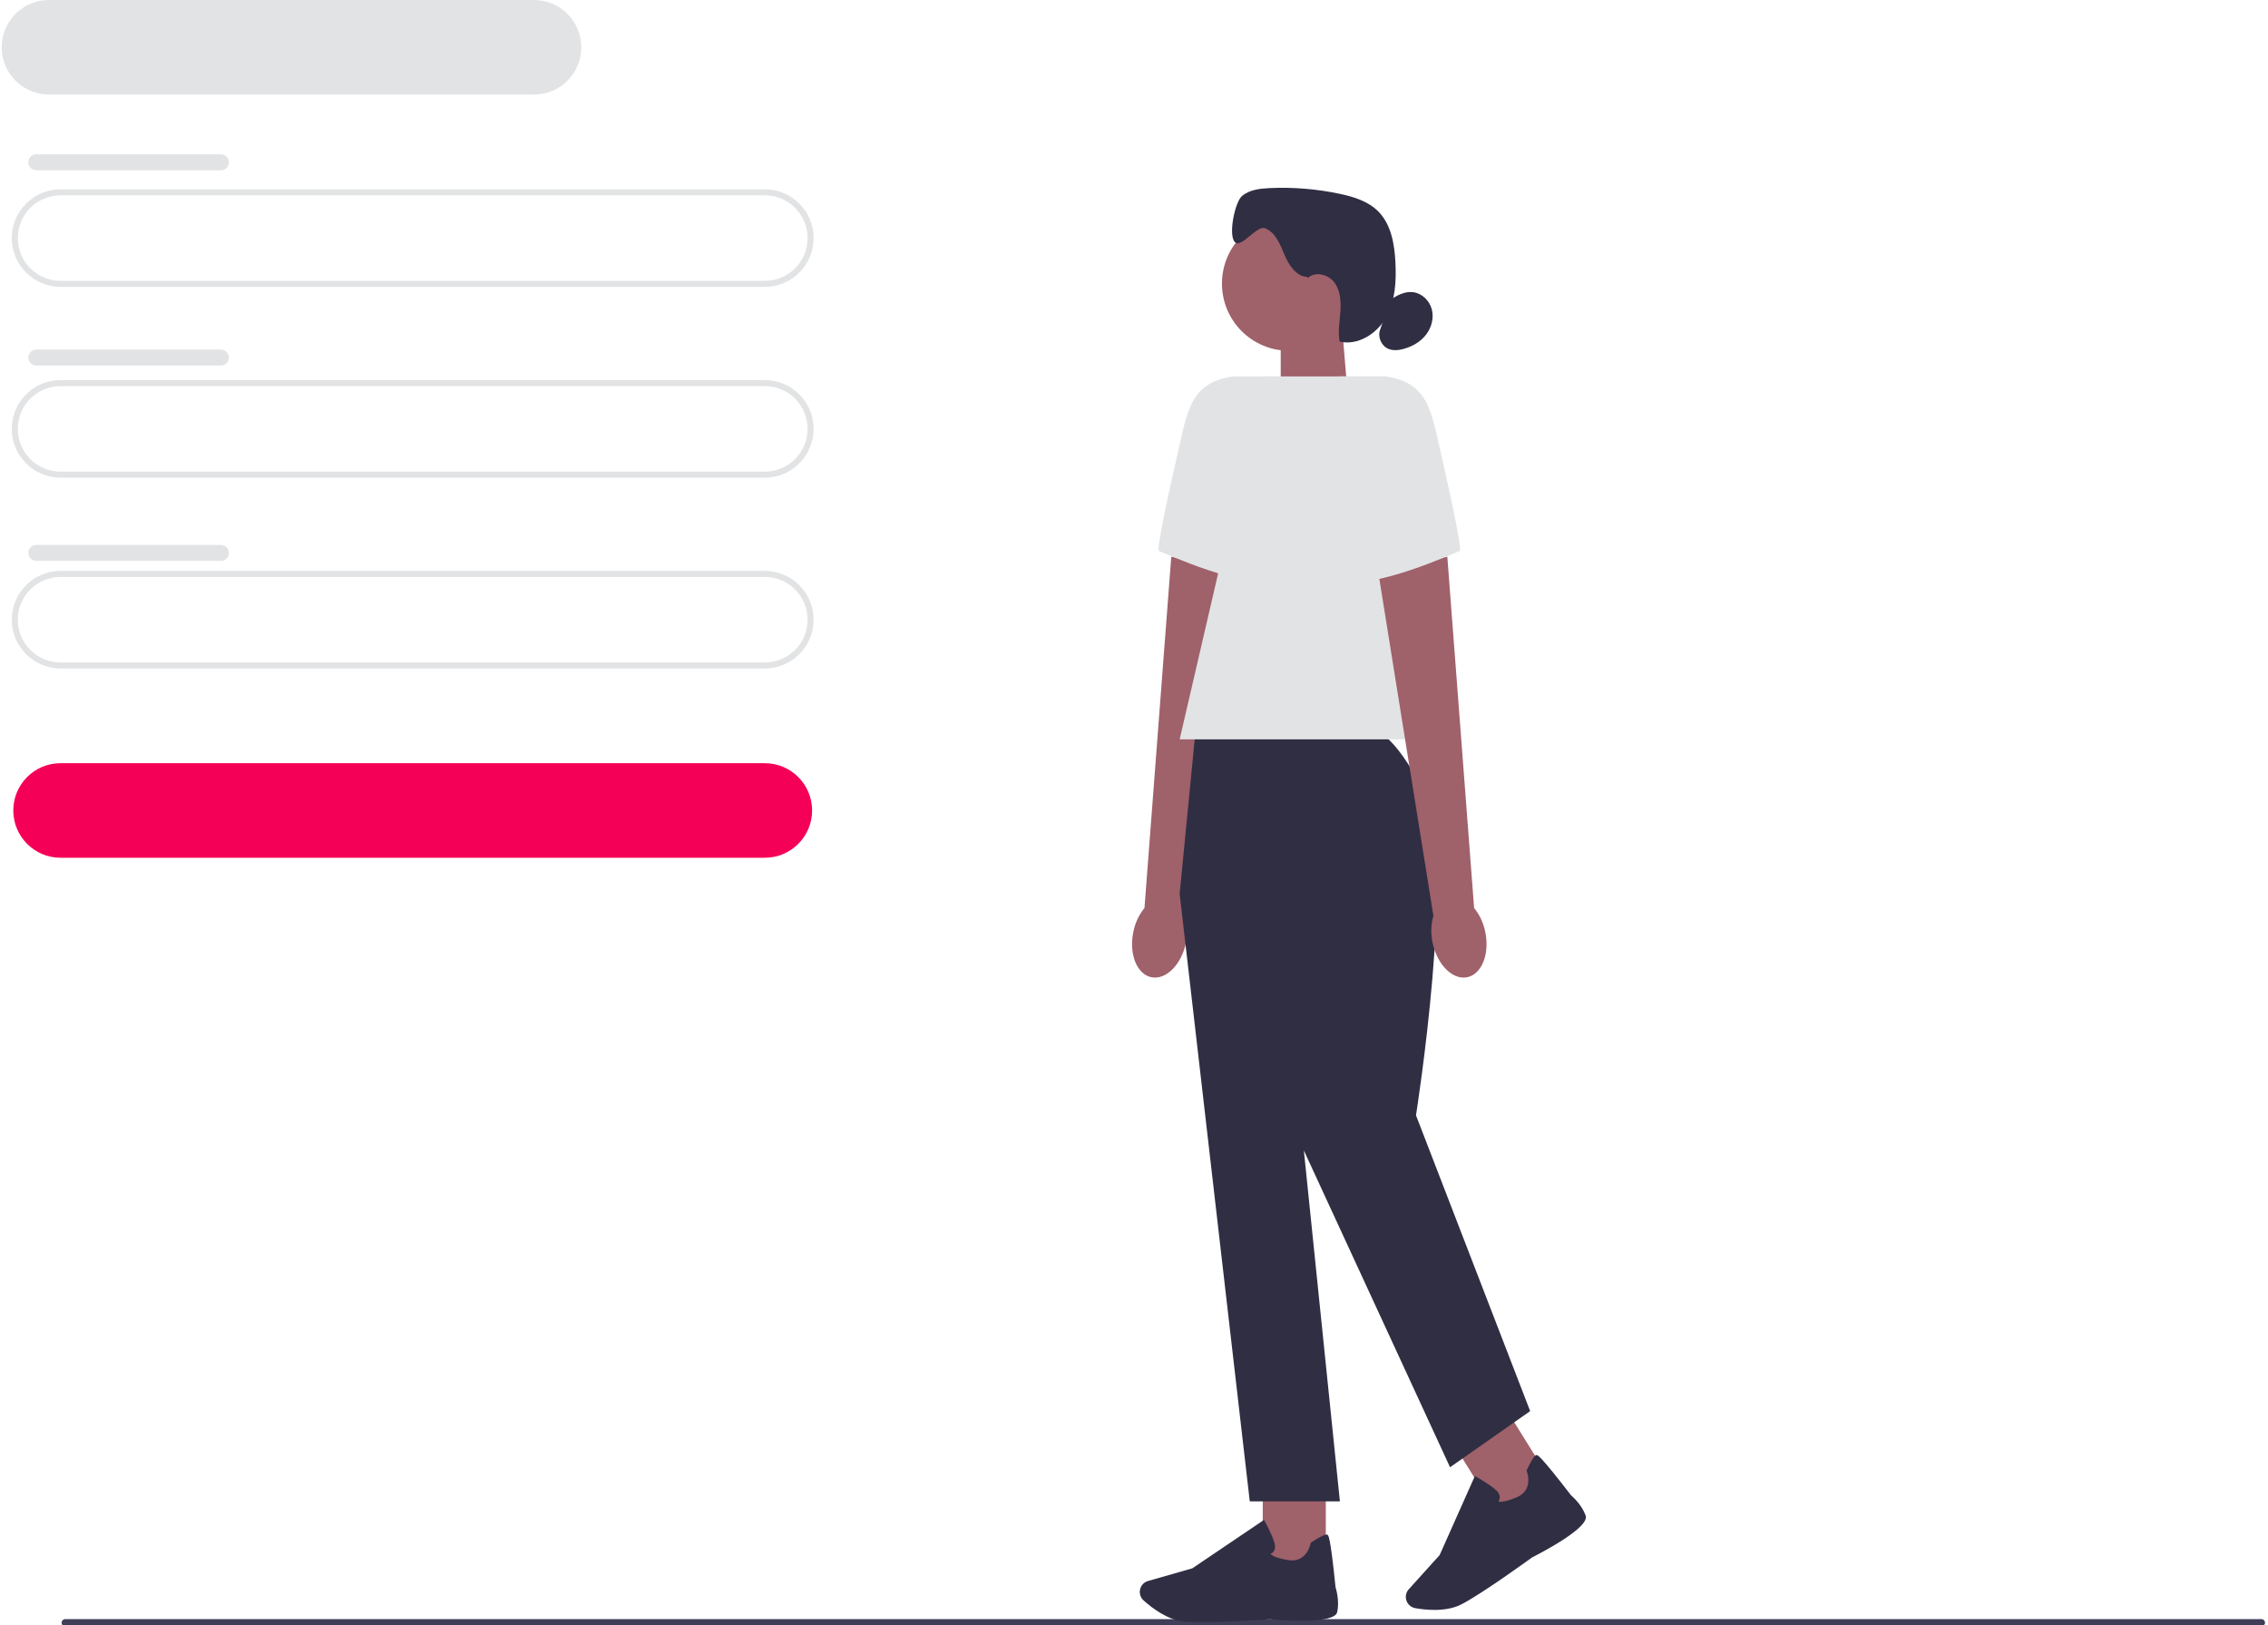 <?xml version="1.0" encoding="UTF-8"?>
<svg xmlns="http://www.w3.org/2000/svg" xmlns:xlink="http://www.w3.org/1999/xlink" width="670px" height="480px" viewBox="0 0 669 480" version="1.1">
<g id="surface1">
<path style=" stroke:none;fill-rule:nonzero;fill:rgb(24.706%,23.922%,34.51%);fill-opacity:1;" d="M 17.703 479.312 C 17.703 479.902 18.176 480.375 18.762 480.375 L 667.559 480.375 C 668.145 480.375 668.617 479.902 668.617 479.312 C 668.617 478.727 668.145 478.254 667.559 478.254 L 18.762 478.254 C 18.176 478.254 17.703 478.727 17.703 479.312 Z M 17.703 479.312 "/>
<path style=" stroke:none;fill-rule:nonzero;fill:rgb(88.627%,89.02%,89.412%);fill-opacity:1;" d="M 225.457 84.734 L 17.375 84.734 C 9.438 84.734 2.98 78.27 2.98 70.324 C 2.98 62.383 9.438 55.918 17.375 55.918 L 225.457 55.918 C 233.395 55.918 239.852 62.383 239.852 70.324 C 239.852 78.27 233.395 84.734 225.457 84.734 Z M 17.375 57.699 C 10.418 57.699 4.758 63.363 4.758 70.324 C 4.758 77.289 10.418 82.953 17.375 82.953 L 225.457 82.953 C 232.414 82.953 238.074 77.289 238.074 70.324 C 238.074 63.363 232.414 57.699 225.457 57.699 Z M 17.375 57.699 "/>
<path style=" stroke:none;fill-rule:nonzero;fill:rgb(96.078%,0%,34.118%);fill-opacity:1;" d="M 225.457 253.359 L 17.375 253.359 C 9.68 253.359 3.426 247.098 3.426 239.395 C 3.426 231.691 9.68 225.43 17.375 225.43 L 225.457 225.43 C 233.152 225.43 239.406 231.691 239.406 239.395 C 239.406 247.098 233.152 253.359 225.457 253.359 Z M 225.457 253.359 "/>
<path style=" stroke:none;fill-rule:nonzero;fill:rgb(88.627%,89.02%,89.412%);fill-opacity:1;" d="M 157.27 27.926 L 13.949 27.926 C 6.254 27.926 0 21.668 0 13.965 C 0 6.262 6.254 0 13.949 0 L 157.27 0 C 164.965 0 171.219 6.262 171.219 13.965 C 171.219 21.668 164.965 27.926 157.27 27.926 Z M 157.27 27.926 "/>
<path style=" stroke:none;fill-rule:nonzero;fill:rgb(88.627%,89.02%,89.412%);fill-opacity:1;" d="M 225.457 141.09 L 17.375 141.09 C 9.438 141.09 2.98 134.621 2.98 126.68 C 2.98 118.734 9.438 112.27 17.375 112.27 L 225.457 112.27 C 233.395 112.27 239.852 118.734 239.852 126.68 C 239.852 134.621 233.395 141.09 225.457 141.09 Z M 17.375 114.051 C 10.418 114.051 4.758 119.715 4.758 126.68 C 4.758 133.645 10.418 139.309 17.375 139.309 L 225.457 139.309 C 232.414 139.309 238.074 133.645 238.074 126.68 C 238.074 119.715 232.414 114.051 225.457 114.051 Z M 17.375 114.051 "/>
<path style=" stroke:none;fill-rule:nonzero;fill:rgb(88.627%,89.02%,89.412%);fill-opacity:1;" d="M 225.457 197.449 L 17.375 197.449 C 9.438 197.449 2.98 190.984 2.98 183.043 C 2.98 175.098 9.438 168.633 17.375 168.633 L 225.457 168.633 C 233.395 168.633 239.852 175.098 239.852 183.043 C 239.852 190.984 233.395 197.449 225.457 197.449 Z M 17.375 170.414 C 10.418 170.414 4.758 176.078 4.758 183.043 C 4.758 190.004 10.418 195.668 17.375 195.668 L 225.457 195.668 C 232.414 195.668 238.074 190.004 238.074 183.043 C 238.074 176.078 232.414 170.414 225.457 170.414 Z M 17.375 170.414 "/>
<path style=" stroke:none;fill-rule:nonzero;fill:rgb(88.627%,89.02%,89.412%);fill-opacity:1;" d="M 10.223 45.57 L 64.758 45.57 C 66.055 45.57 67.113 46.621 67.113 47.93 C 67.113 49.23 66.055 50.289 64.758 50.289 L 10.223 50.289 C 8.922 50.289 7.863 49.238 7.863 47.93 C 7.863 46.629 8.922 45.57 10.223 45.57 Z M 10.223 45.57 "/>
<path style=" stroke:none;fill-rule:nonzero;fill:rgb(88.627%,89.02%,89.412%);fill-opacity:1;" d="M 10.223 103.258 L 64.758 103.258 C 66.055 103.258 67.113 104.309 67.113 105.609 C 67.113 106.91 66.055 107.969 64.758 107.969 L 10.223 107.969 C 8.922 107.969 7.863 106.918 7.863 105.617 C 7.863 104.316 8.922 103.258 10.223 103.258 Z M 10.223 103.258 "/>
<path style=" stroke:none;fill-rule:nonzero;fill:rgb(88.627%,89.02%,89.412%);fill-opacity:1;" d="M 10.223 160.957 L 64.758 160.957 C 66.055 160.957 67.113 162.008 67.113 163.316 C 67.113 164.617 66.055 165.668 64.758 165.668 L 10.223 165.668 C 8.922 165.668 7.863 164.617 7.863 163.309 C 7.863 162.008 8.922 160.957 10.223 160.957 Z M 10.223 160.957 "/>
<path style=" stroke:none;fill-rule:nonzero;fill:rgb(62.353%,38.039%,41.569%);fill-opacity:1;" d="M 397.734 117.781 L 377.844 124.336 L 377.844 95.672 L 395.895 95.672 Z M 397.734 117.781 "/>
<path style=" stroke:none;fill-rule:nonzero;fill:rgb(62.353%,38.039%,41.569%);fill-opacity:1;" d="M 400.129 83.766 C 400.129 94.723 391.254 103.605 380.309 103.605 C 369.359 103.605 360.484 94.723 360.484 83.766 C 360.484 72.805 369.359 63.922 380.309 63.922 C 391.254 63.922 400.129 72.805 400.129 83.766 Z M 400.129 83.766 "/>
<path style=" stroke:none;fill-rule:nonzero;fill:rgb(18.431%,18.039%,26.275%);fill-opacity:1;" d="M 385.75 81.797 C 382.434 81.699 380.254 78.34 378.965 75.277 C 377.672 72.215 376.348 68.695 373.27 67.43 C 370.754 66.398 366.312 73.391 364.328 71.527 C 362.258 69.586 364.277 59.621 366.473 57.832 C 368.672 56.043 371.676 55.695 374.508 55.562 C 381.41 55.238 388.359 55.801 395.129 57.219 C 399.316 58.09 403.625 59.406 406.648 62.438 C 410.473 66.281 411.453 72.082 411.73 77.504 C 412.012 83.051 411.691 88.859 408.996 93.711 C 406.301 98.566 400.66 102.145 395.254 100.906 C 394.711 97.969 395.262 94.949 395.477 91.957 C 395.68 88.973 395.465 85.75 393.641 83.371 C 391.828 80.996 387.93 80.051 385.812 82.16 "/>
<path style=" stroke:none;fill-rule:nonzero;fill:rgb(18.431%,18.039%,26.275%);fill-opacity:1;" d="M 410.137 88.672 C 412.121 87.219 414.496 86 416.934 86.301 C 419.566 86.621 421.801 88.797 422.477 91.371 C 423.152 93.941 422.395 96.773 420.758 98.875 C 419.129 100.977 416.703 102.367 414.141 103.062 C 412.652 103.461 411.027 103.633 409.609 103.027 C 407.531 102.125 406.398 99.465 407.219 97.344 "/>
<path style=" stroke:none;fill-rule:nonzero;fill:rgb(62.353%,38.039%,41.569%);fill-opacity:1;" d="M 334.285 275.355 C 332.961 281.875 335.391 287.832 339.695 288.66 C 344 289.488 348.566 284.867 349.883 278.348 C 350.441 275.746 350.352 273.059 349.625 270.492 L 366.02 168.305 L 345.512 164.438 L 337.598 268.184 C 335.914 270.289 334.785 272.746 334.285 275.363 Z M 334.285 275.355 "/>
<path style=" stroke:none;fill-rule:nonzero;fill:rgb(88.627%,89.02%,89.412%);fill-opacity:1;" d="M 377.629 111.184 L 363.637 111.184 C 353.742 112.688 351.055 117.969 348.805 127.73 C 345.371 142.621 340.984 162.441 341.855 162.738 C 343.254 163.199 367.078 174.422 379.223 171.855 Z M 377.629 111.184 "/>
<path style=" stroke:none;fill-rule:nonzero;fill:rgb(62.353%,38.039%,41.569%);fill-opacity:1;" d="M 372.531 436.684 L 391.16 436.684 L 391.16 463.141 L 372.531 463.141 Z M 372.531 436.684 "/>
<path style=" stroke:none;fill-rule:nonzero;fill:rgb(18.431%,18.039%,26.275%);fill-opacity:1;" d="M 354.391 479.152 C 352.434 479.152 350.691 479.109 349.375 478.984 C 344.43 478.531 339.703 474.871 337.328 472.734 C 336.262 471.77 335.922 470.238 336.477 468.922 C 336.875 467.977 337.668 467.266 338.656 466.988 L 351.73 463.25 L 372.906 448.945 L 373.145 449.375 C 373.234 449.535 375.316 453.285 376.012 455.812 C 376.277 456.773 376.207 457.578 375.805 458.199 C 375.531 458.629 375.137 458.875 374.828 459.02 C 375.211 459.418 376.41 460.238 380.109 460.828 C 385.512 461.68 386.648 456.082 386.695 455.848 L 386.73 455.66 L 386.891 455.555 C 389.461 453.898 391.043 453.141 391.586 453.301 C 391.926 453.398 392.496 453.578 394.035 468.832 C 394.184 469.312 395.262 472.82 394.531 476.18 C 393.742 479.832 377.797 478.574 374.605 478.289 C 374.516 478.301 362.578 479.152 354.402 479.152 Z M 354.391 479.152 "/>
<path style=" stroke:none;fill-rule:nonzero;fill:rgb(62.353%,38.039%,41.569%);fill-opacity:1;" d="M 428.398 425.766 L 444.207 415.898 L 458.191 438.348 L 442.387 448.215 Z M 428.398 425.766 "/>
<path style=" stroke:none;fill-rule:nonzero;fill:rgb(18.431%,18.039%,26.275%);fill-opacity:1;" d="M 423.215 475.531 C 421.023 475.531 419.016 475.262 417.582 475.012 C 416.176 474.762 415.074 473.641 414.844 472.234 C 414.684 471.219 414.977 470.195 415.668 469.438 L 424.789 459.34 L 435.195 435.988 L 435.625 436.223 C 435.785 436.309 439.531 438.387 441.461 440.168 C 442.199 440.844 442.562 441.562 442.547 442.305 C 442.535 442.82 442.34 443.23 442.145 443.523 C 442.68 443.668 444.129 443.719 447.582 442.258 C 452.617 440.129 450.625 434.77 450.535 434.547 L 450.465 434.367 L 450.543 434.199 C 451.852 431.43 452.785 429.953 453.336 429.801 C 453.684 429.703 454.254 429.551 463.621 441.688 C 464.004 442.008 466.77 444.422 467.926 447.656 C 469.18 451.172 454.992 458.555 452.137 460 C 452.047 460.07 437.199 470.871 431.098 473.945 C 428.676 475.164 425.812 475.539 423.203 475.539 Z M 423.215 475.531 "/>
<path style=" stroke:none;fill-rule:nonzero;fill:rgb(18.431%,18.039%,26.275%);fill-opacity:1;" d="M 404.879 215.43 L 352.719 215.43 L 347.988 264 L 368.699 443.461 L 395.324 443.461 L 384.676 339.812 L 427.867 433.391 L 451.531 416.809 L 417.805 329.445 C 417.805 329.445 429.852 253.34 420.383 234.379 C 410.918 215.43 404.879 215.43 404.879 215.43 Z M 404.879 215.43 "/>
<path style=" stroke:none;fill-rule:nonzero;fill:rgb(88.627%,89.02%,89.412%);fill-opacity:1;" d="M 430.828 218.387 L 347.988 218.387 L 372.844 111.184 L 408.934 111.184 Z M 430.828 218.387 "/>
<path style=" stroke:none;fill-rule:nonzero;fill:rgb(62.353%,38.039%,41.569%);fill-opacity:1;" d="M 438.285 275.355 C 439.609 281.875 437.18 287.832 432.875 288.66 C 428.57 289.488 424.004 284.867 422.688 278.348 C 422.129 275.746 422.219 273.059 422.945 270.492 L 406.551 168.305 L 427.059 164.438 L 434.973 268.184 C 436.656 270.289 437.785 272.746 438.285 275.363 Z M 438.285 275.355 "/>
<path style=" stroke:none;fill-rule:nonzero;fill:rgb(88.627%,89.02%,89.412%);fill-opacity:1;" d="M 394.941 111.184 L 408.934 111.184 C 418.828 112.688 421.516 117.969 423.766 127.73 C 427.199 142.621 431.586 162.441 430.715 162.738 C 429.316 163.199 405.492 174.422 393.348 171.855 Z M 394.941 111.184 "/>
</g>
</svg>
